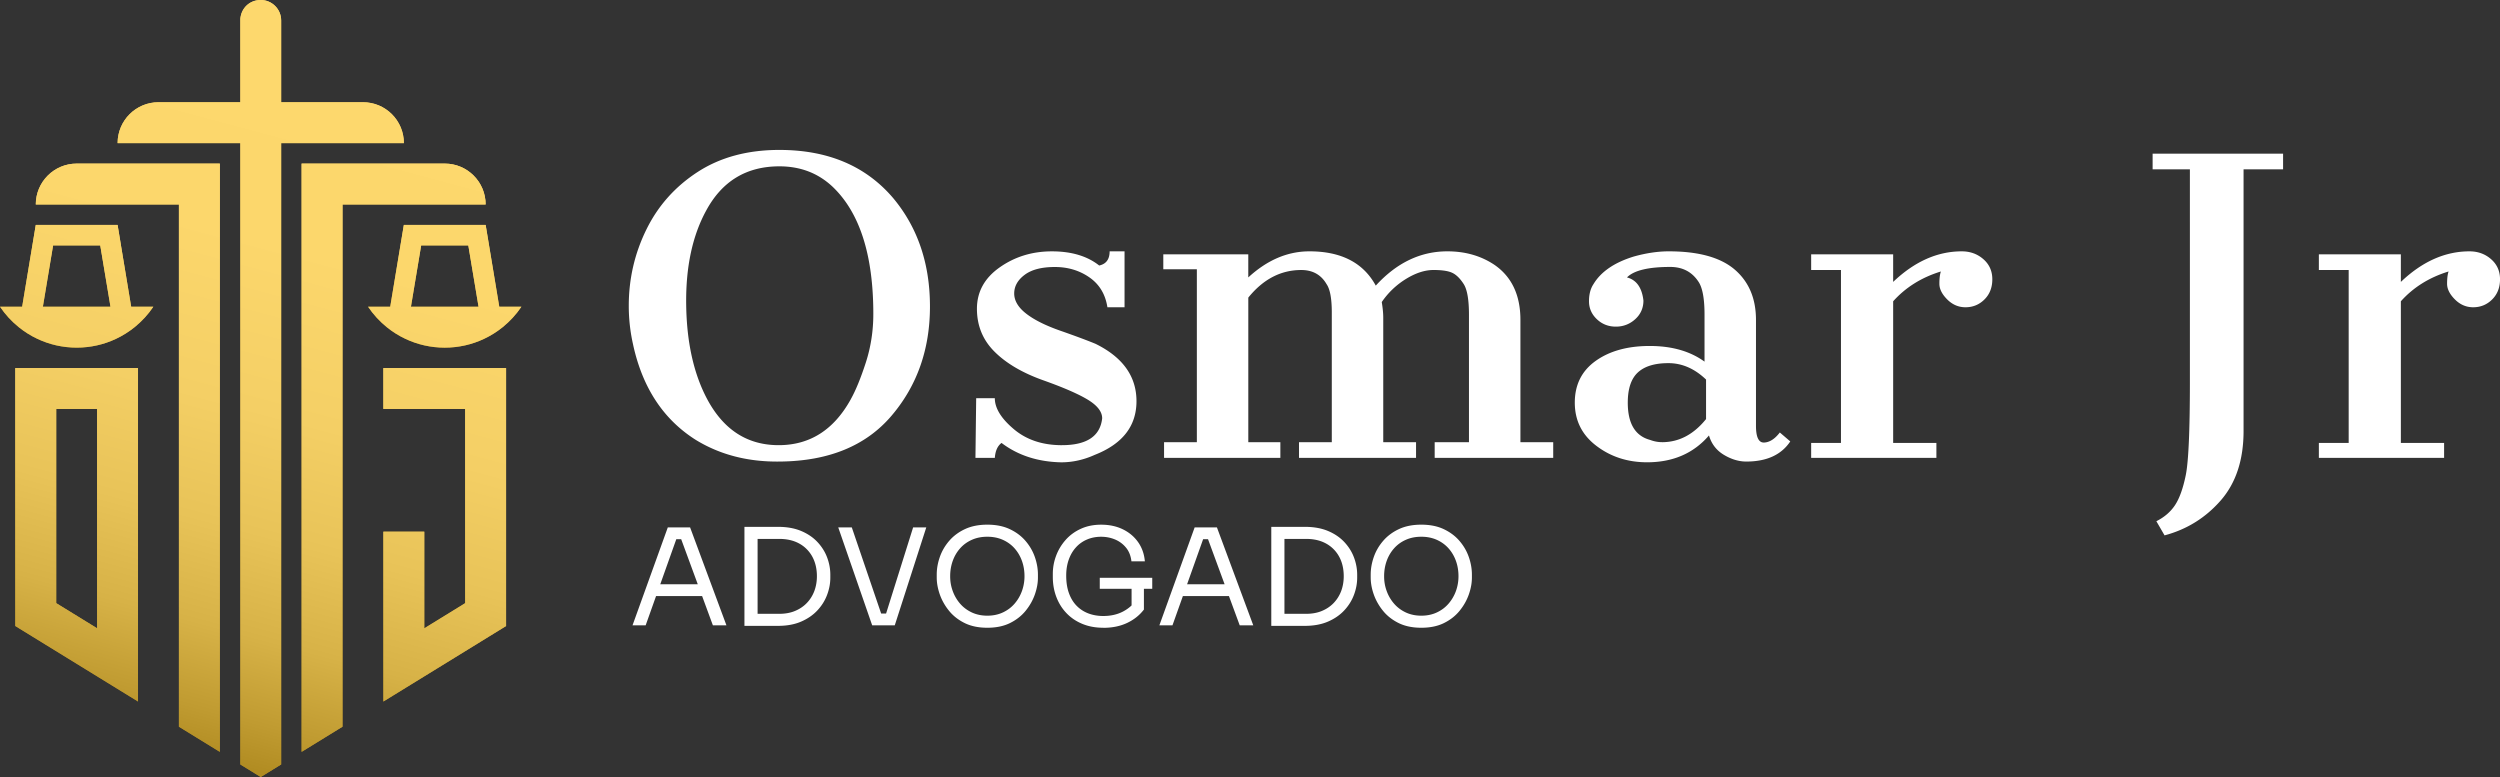 <svg xmlns="http://www.w3.org/2000/svg" xmlns:xlink="http://www.w3.org/1999/xlink" viewBox="0 0 1122.9 349.01">
  <rect x="0" y="0" width="1122.9" height="349.01" fill="#333333" stroke="none"/>
  <defs>
    <linearGradient id="linear-gradient" x1="110.27" x2="180.79" y1="330.95" y2="67.74" gradientUnits="userSpaceOnUse">
      <stop offset="0" stop-color="#b18c22"/>
      <stop offset="1" stop-color="#fed96e"/>
    </linearGradient>
    <linearGradient xlink:href="#linear-gradient" id="linear-gradient-2" x1="17.56" x2="55.01" y1="303.19" y2="163.45"/>
    <linearGradient xlink:href="#linear-gradient" id="linear-gradient-3" x1="174.95" x2="216.09" y1="315.83" y2="162.31"/>
    <linearGradient xlink:href="#linear-gradient" id="linear-gradient-4" x1="29.48" x2="44.85" y1="156.28" y2="98.9"/>
    <linearGradient xlink:href="#linear-gradient" id="linear-gradient-5" x1="194.8" x2="210.17" y1="156.28" y2="98.9"/>
    <linearGradient xlink:href="#linear-gradient" id="linear-gradient-6" x1="29.13" x2="95.19" y1="319.05" y2="72.53"/>
    <linearGradient xlink:href="#linear-gradient" id="linear-gradient-7" x1="54.79" x2="142.12" y1="332.31" y2="6.38"/>
    <linearGradient id="linear-gradient-8" x1="79.58" x2="186.69" y1="336.63" y2="-63.1" gradientUnits="userSpaceOnUse">
      <stop offset="0" stop-color="#b18c22"/>
      <stop offset=".05" stop-color="#c09b31"/>
      <stop offset=".14" stop-color="#d7b247"/>
      <stop offset=".25" stop-color="#e8c358"/>
      <stop offset=".38" stop-color="#f4cf65"/>
      <stop offset=".56" stop-color="#fcd76c"/>
      <stop offset="1" stop-color="#fed96e"/>
    </linearGradient>
    <style>
      .cls-10{fill:url(#linear-gradient-8)}
    </style>
  </defs>
  <path fill="#fff" d="M284.43 155.08a78.617 78.617 0 0 1-2.01-17.75c0-12.05 2.62-23.44 7.87-34.16 5.24-10.72 12.94-19.36 23.1-25.95 10.16-6.58 22.38-9.88 36.67-9.88 21.88 0 38.95 7.26 51.23 21.77 10.94 13.17 16.41 29.36 16.41 48.55s-5.75 35.55-17.25 49.06c-11.5 13.51-28.19 20.37-50.06 20.59-14.29.22-26.9-3.01-37.84-9.71-14.51-9.15-23.89-23.32-28.13-42.53Zm97.78 24.11c2.23-4.02 4.46-9.49 6.7-16.41 2.23-6.92 3.35-14.17 3.35-21.77 0-26.56-6.14-45.65-18.42-57.26-6.48-6.03-14.4-9.04-23.77-9.04-14.73 0-25.67 6.59-32.82 19.76-6.25 11.38-9.27 25.51-9.04 42.36.22 16.86 3.35 30.97 9.38 42.36 7.37 13.84 18.08 20.76 32.15 20.76s24.89-6.92 32.48-20.76Zm94.76 20.76c11.16 0 17.19-4.02 18.08-12.06 0-2.9-2.07-5.63-6.19-8.2-4.13-2.56-10.88-5.53-20.26-8.87s-16.69-7.64-21.93-12.89c-5.25-5.24-7.87-11.66-7.87-19.25s3.4-13.78 10.21-18.58c6.81-4.8 14.62-7.2 23.44-7.2s15.91 2.12 21.26 6.36c3.12-.67 4.69-2.79 4.69-6.36h6.7v25.11h-7.7c-.89-5.8-3.57-10.27-8.04-13.39-4.47-3.12-9.66-4.69-15.57-4.69s-10.44 1.17-13.56 3.52c-3.13 2.34-4.69 5.14-4.69 8.37s1.78 6.25 5.36 9.04c3.57 2.79 8.71 5.36 15.4 7.7 6.7 2.34 11.94 4.3 15.74 5.86 12.27 6.03 18.42 14.62 18.42 25.78s-6.25 19.2-18.75 24.11c-4.91 2.23-9.94 3.35-15.07 3.35-10.5-.22-19.42-3.12-26.79-8.71-1.79 1.34-2.79 3.57-3.01 6.7h-8.71l.33-26.79h8.37c0 4.47 2.85 9.1 8.54 13.9 5.69 4.8 12.89 7.2 21.6 7.2Zm111.17-87.06c14.29 0 24.22 5.14 29.8 15.4 9.38-10.27 20.09-15.4 32.15-15.4 8.04 0 15.07 2.01 21.1 6.03 7.81 5.36 11.72 13.62 11.72 24.78v54.92h14.73v7.03H644.4v-7.03h15.4v-57.26c0-6.7-.79-11.27-2.34-13.73-1.56-2.45-3.24-4.13-5.02-5.02-1.79-.89-4.63-1.34-8.54-1.34s-8.04 1.34-12.39 4.02a35.792 35.792 0 0 0-10.88 10.38c.44 2.68.67 5.02.67 7.03v55.92h14.73v7.03h-52.57v-7.03h14.73v-58.26c0-6.25-.79-10.49-2.34-12.72-2.46-4.24-6.25-6.36-11.39-6.36-9.16 0-17.08 4.13-23.77 12.39v64.96h14.4v7.03h-52.24v-7.03h14.73v-77.7h-15.07v-6.7h38.17v10.38c8.48-7.81 17.63-11.72 27.46-11.72Zm142.65 11.72c4.24 1.12 6.7 4.58 7.37 10.38 0 3.35-1.23 6.14-3.68 8.37-2.46 2.23-5.36 3.35-8.71 3.35s-6.19-1.11-8.54-3.35c-2.34-2.23-3.52-4.91-3.52-8.04s.67-5.69 2.01-7.7c3.35-5.58 9.38-9.71 18.08-12.39 5.58-1.56 10.83-2.34 15.74-2.34 13.39 0 23.27 2.74 29.63 8.2 6.36 5.47 9.54 13.01 9.54 22.6v47.55c0 5.14 1.22 7.65 3.68 7.53 2.45-.11 4.8-1.62 7.03-4.52l4.69 4.02c-4.02 6.03-10.61 9.04-19.76 9.04-3.35 0-6.7-1-10.05-3.01-3.35-2.01-5.58-4.91-6.7-8.71-6.92 8.04-16.19 12.05-27.79 12.05-8.71 0-16.3-2.45-22.77-7.37-6.48-4.91-9.71-11.38-9.71-19.42s3.12-14.28 9.38-18.75c6.25-4.46 14.34-6.7 24.28-6.7s18.13 2.34 24.61 7.03v-21.1c0-7.14-.9-12.05-2.68-14.73-2.9-4.46-7.15-6.7-12.72-6.7-9.83 0-16.3 1.56-19.42 4.69Zm15.74 74c7.59 0 14.17-3.46 19.76-10.38v-17.75c-5.14-4.91-10.77-7.37-16.91-7.37s-10.71 1.4-13.73 4.19c-3.01 2.79-4.52 7.31-4.52 13.56 0 9.38 3.35 14.96 10.05 16.74 1.78.67 3.57 1 5.36 1Zm103.8-71.99c9.6-9.15 19.87-13.73 30.81-13.73 3.79 0 7.03 1.17 9.71 3.52 2.68 2.34 4.02 5.36 4.02 9.04s-1.17 6.7-3.52 9.04c-2.34 2.34-5.19 3.52-8.54 3.52-3.13 0-5.86-1.17-8.2-3.52-2.34-2.34-3.52-4.69-3.52-7.03s.22-4.19.67-5.52c-8.71 2.68-15.85 7.15-21.43 13.39v63.62h19.42v6.7H813.5v-6.7h13.39v-77.69H813.5v-7.03h36.83v12.39Zm126.58 100.29c2.01-3.01 3.63-7.53 4.86-13.56 1.22-6.03 1.84-19.98 1.84-41.86V76.06h-16.74v-7.03h58.6v7.03h-17.75v117.53c0 12.94-3.41 23.32-10.21 31.14-6.81 7.81-15.24 13.06-25.28 15.74l-3.68-6.36c3.57-1.79 6.36-4.19 8.37-7.2Zm101.46-100.29c9.6-9.15 19.87-13.73 30.81-13.73 3.79 0 7.03 1.17 9.71 3.52 2.68 2.34 4.02 5.36 4.02 9.04s-1.17 6.7-3.52 9.04c-2.34 2.34-5.19 3.52-8.54 3.52-3.13 0-5.86-1.17-8.2-3.52-2.34-2.34-3.52-4.69-3.52-7.03s.22-4.19.67-5.52c-8.71 2.68-15.85 7.15-21.43 13.39v63.62h19.42v6.7h-56.25v-6.7h13.39v-77.69h-13.39v-7.03h36.83v12.39ZM284.1 280.88l15.85-44h10.01l16.33 44h-6.09l-14.77-40.14 2.89 1.45h-7.11l3.07-1.45L290 280.88h-5.91Zm9.46-13.14 1.99-5.3h18.99l1.99 5.3h-22.96Zm40.81 13.38v-44.48h5.91v44.48h-5.91Zm4.7 0v-5.42h10.97c2.65 0 5.01-.43 7.08-1.3 2.07-.86 3.84-2.06 5.3-3.59 1.47-1.53 2.58-3.32 3.35-5.36.76-2.05 1.15-4.26 1.15-6.63 0-2.49-.38-4.75-1.15-6.78a15 15 0 0 0-3.35-5.3c-1.47-1.51-3.24-2.66-5.3-3.47-2.07-.8-4.43-1.21-7.08-1.21h-10.97v-5.42h10.37c3.98 0 7.43.61 10.37 1.84 2.93 1.23 5.37 2.87 7.32 4.94 1.95 2.07 3.41 4.38 4.37 6.93s1.45 5.15 1.45 7.8v1.33c0 2.57-.48 5.14-1.45 7.71-.96 2.57-2.42 4.9-4.37 6.99-1.95 2.09-4.39 3.77-7.32 5.03-2.93 1.27-6.39 1.9-10.37 1.9h-10.37Zm52.68-.24-15.25-44h6.09l13.68 40.14-2.89-1.45h7.23l-3.07 1.45 12.6-40.14h5.91l-14.16 44h-10.13Zm51.72 1.08c-3.94 0-7.33-.7-10.19-2.11-2.85-1.41-5.2-3.25-7.05-5.55-1.85-2.29-3.22-4.74-4.13-7.35-.9-2.61-1.36-5.12-1.36-7.54v-1.33c0-2.61.46-5.24 1.39-7.9.92-2.65 2.33-5.07 4.22-7.26 1.89-2.19 4.25-3.95 7.08-5.27s6.18-1.99 10.04-1.99 7.2.66 10.04 1.99 5.19 3.08 7.08 5.27c1.89 2.19 3.29 4.61 4.22 7.26.92 2.65 1.39 5.28 1.39 7.9v1.33c0 2.41-.45 4.92-1.36 7.54s-2.28 5.06-4.13 7.35-4.2 4.14-7.05 5.55c-2.85 1.41-6.25 2.11-10.19 2.11Zm0-5.42c2.57 0 4.89-.48 6.96-1.45 2.07-.96 3.83-2.28 5.27-3.95 1.45-1.67 2.55-3.56 3.31-5.67.76-2.11 1.15-4.33 1.15-6.66 0-2.45-.38-4.74-1.15-6.87-.76-2.13-1.87-4.01-3.31-5.64-1.45-1.63-3.21-2.9-5.27-3.83-2.07-.92-4.39-1.39-6.96-1.39s-4.89.46-6.96 1.39c-2.07.92-3.83 2.2-5.27 3.83-1.45 1.63-2.55 3.51-3.31 5.64-.76 2.13-1.15 4.42-1.15 6.87s.38 4.55 1.15 6.66c.76 2.11 1.87 4 3.31 5.67 1.45 1.67 3.2 2.98 5.27 3.95 2.07.96 4.39 1.45 6.96 1.45Zm52.07 5.42c-3.42 0-6.51-.56-9.28-1.69-2.77-1.12-5.15-2.71-7.14-4.76-1.99-2.05-3.53-4.47-4.61-7.26s-1.63-5.84-1.63-9.13v-1.33c0-2.81.49-5.54 1.48-8.17.98-2.63 2.41-5 4.28-7.11 1.87-2.11 4.15-3.78 6.84-5 2.69-1.23 5.73-1.84 9.1-1.84 3.66 0 6.91.69 9.76 2.08 2.85 1.39 5.14 3.32 6.87 5.79 1.73 2.47 2.73 5.33 3.01 8.59h-6.03c-.28-2.45-1.08-4.49-2.41-6.12a12.591 12.591 0 0 0-4.91-3.68c-1.95-.82-4.05-1.24-6.3-1.24s-4.4.41-6.33 1.24c-1.93.82-3.59 2-4.97 3.53-1.39 1.53-2.46 3.36-3.22 5.49-.76 2.13-1.15 4.52-1.15 7.17 0 3.01.41 5.66 1.24 7.93.82 2.27 1.98 4.16 3.47 5.67 1.49 1.51 3.24 2.64 5.27 3.41 2.03.76 4.25 1.15 6.66 1.15 3.41 0 6.42-.69 9.01-2.08 2.59-1.39 4.55-3.18 5.88-5.39l-2.17 7.17V263.3h5.54v10.49c-1.97 2.57-4.5 4.58-7.59 6.03-3.09 1.45-6.65 2.17-10.67 2.17Zm-1.57-17.48v-4.94h23.57v4.94h-23.57Zm26.77 16.4 15.85-44h10l16.33 44h-6.09l-14.77-40.14 2.89 1.45h-7.11l3.07-1.45-14.29 40.14h-5.91Zm9.46-13.14 1.99-5.3h18.99l1.99 5.3H530.2Zm40.81 13.38v-44.48h5.91v44.48h-5.91Zm4.7 0v-5.42h10.97c2.65 0 5.01-.43 7.08-1.3 2.07-.86 3.84-2.06 5.3-3.59s2.58-3.32 3.35-5.36c.76-2.05 1.14-4.26 1.14-6.63 0-2.49-.38-4.75-1.14-6.78-.76-2.03-1.88-3.8-3.35-5.3s-3.23-2.66-5.3-3.47c-2.07-.8-4.43-1.21-7.08-1.21h-10.97v-5.42h10.37c3.98 0 7.43.61 10.37 1.84s5.37 2.87 7.32 4.94c1.95 2.07 3.41 4.38 4.37 6.93s1.45 5.15 1.45 7.8v1.33c0 2.57-.48 5.14-1.45 7.71-.96 2.57-2.42 4.9-4.37 6.99-1.95 2.09-4.39 3.77-7.32 5.03s-6.39 1.9-10.37 1.9h-10.37Zm62.68.84c-3.94 0-7.33-.7-10.19-2.11-2.85-1.41-5.2-3.25-7.05-5.55-1.85-2.29-3.22-4.74-4.13-7.35s-1.36-5.12-1.36-7.54v-1.33c0-2.61.46-5.24 1.39-7.9.92-2.65 2.33-5.07 4.22-7.26 1.89-2.19 4.25-3.95 7.08-5.27 2.83-1.33 6.18-1.99 10.04-1.99s7.2.66 10.04 1.99c2.83 1.33 5.19 3.08 7.08 5.27 1.89 2.19 3.29 4.61 4.22 7.26.92 2.65 1.39 5.28 1.39 7.9v1.33c0 2.41-.45 4.92-1.36 7.54s-2.28 5.06-4.13 7.35-4.2 4.14-7.05 5.55c-2.85 1.41-6.25 2.11-10.19 2.11Zm0-5.42c2.57 0 4.89-.48 6.96-1.45 2.07-.96 3.83-2.28 5.27-3.95 1.45-1.67 2.55-3.56 3.32-5.67.76-2.11 1.15-4.33 1.15-6.66 0-2.45-.38-4.74-1.15-6.87-.76-2.13-1.87-4.01-3.32-5.64-1.45-1.63-3.21-2.9-5.27-3.83-2.07-.92-4.39-1.39-6.96-1.39s-4.89.46-6.96 1.39c-2.07.92-3.83 2.2-5.27 3.83-1.45 1.63-2.55 3.51-3.32 5.64-.76 2.13-1.15 4.42-1.15 6.87s.38 4.55 1.15 6.66c.76 2.11 1.87 4 3.32 5.67 1.45 1.67 3.2 2.98 5.27 3.95 2.07.96 4.39 1.45 6.96 1.45Z"/>
  <path fill="url(#linear-gradient)" d="M199.76 73.48h-64.29V337.7l18.37-11.3V91.85h64.29c0-10.15-8.22-18.37-18.37-18.37Z"/>
  <path fill="url(#linear-gradient-2)" d="m6.88 281.18 18.37 11.3 18.37 11.3 18.37 11.3V165.32H6.88v115.86Zm18.37-97.5h18.37v98.53l-18.37-11.3v-87.23Z"/>
  <path fill="url(#linear-gradient-3)" d="M172.2 183.69h36.74v87.23l-18.37 11.3V238.8H172.2v76.29l18.37-11.3 18.37-11.3 18.37-11.31V165.32H172.2v18.37z"/>
  <path fill="url(#linear-gradient-4)" d="m54.34 110.21-1.53-9.18H16.07l-1.53 9.18-4.59 27.55H0c2.33 3.47 5.17 6.57 8.42 9.19 2.57 2.08 5.4 3.86 8.43 5.28 5.34 2.51 11.3 3.91 17.59 3.91s12.25-1.4 17.59-3.91c3.03-1.42 5.86-3.2 8.43-5.28 3.24-2.62 6.09-5.72 8.41-9.19h-9.95l-4.59-27.55Zm-35.08 27.55 4.59-27.55h21.18l4.59 27.55H19.26Z"/>
  <path fill="url(#linear-gradient-5)" d="m224.25 137.77-4.59-27.55-1.53-9.18h-36.74l-1.53 9.18-4.59 27.55h-9.95c2.33 3.47 5.17 6.57 8.41 9.19 2.57 2.08 5.4 3.86 8.43 5.28 5.34 2.51 11.3 3.91 17.59 3.91s12.25-1.4 17.59-3.91c3.03-1.42 5.86-3.2 8.43-5.28 3.25-2.62 6.09-5.72 8.42-9.19h-9.95Zm-39.67 0 4.59-27.55h21.18l4.59 27.55h-30.36Z"/>
  <path fill="url(#linear-gradient-6)" d="M16.07 91.85h64.29V326.4l18.37 11.3V73.48H34.44c-10.14 0-18.37 8.22-18.37 18.37Z"/>
  <path fill="url(#linear-gradient-7)" d="M163.04 45.92h-36.75V9.19c0-5.07-4.11-9.19-9.18-9.19s-8.78 3.72-9.15 8.45v37.47H71.19c-10.14 0-18.37 8.22-18.37 18.37h55.14v279.08l9.15 5.63 9.18-5.65V64.29h55.12c0-10.15-8.22-18.37-18.37-18.37Z"/>
  <path d="M199.76 73.48h-64.29V337.7l18.37-11.3V91.85h64.29c0-10.15-8.22-18.37-18.37-18.37ZM6.88 281.18l18.37 11.3 18.37 11.3 18.37 11.3V165.32H6.88v115.86Zm18.37-97.5h18.37v98.53l-18.37-11.3v-87.23Z" class="cls-10"/>
  <path d="M172.2 183.69h36.74v87.23l-18.37 11.3V238.8H172.2v76.29l18.37-11.3 18.37-11.3 18.37-11.31V165.32H172.2v18.37zM54.34 110.21l-1.53-9.18H16.07l-1.53 9.18-4.59 27.55H0c2.33 3.47 5.17 6.57 8.42 9.19 2.57 2.08 5.4 3.86 8.43 5.28 5.34 2.51 11.3 3.91 17.59 3.91s12.25-1.4 17.59-3.91c3.03-1.42 5.86-3.2 8.43-5.28 3.24-2.62 6.09-5.72 8.41-9.19h-9.95l-4.59-27.55Zm-35.08 27.55 4.59-27.55h21.18l4.59 27.55H19.26Zm204.99.01-4.59-27.55-1.53-9.18h-36.74l-1.53 9.18-4.59 27.55h-9.95c2.33 3.47 5.17 6.57 8.41 9.19 2.57 2.08 5.4 3.86 8.43 5.28 5.34 2.51 11.3 3.91 17.59 3.91s12.25-1.4 17.59-3.91c3.03-1.42 5.86-3.2 8.43-5.28 3.25-2.62 6.09-5.72 8.42-9.19h-9.95Zm-39.67 0 4.59-27.55h21.18l4.59 27.55h-30.36Z" class="cls-10"/>
  <path d="M16.07 91.85h64.29V326.4l18.37 11.3V73.48H34.44c-10.14 0-18.37 8.22-18.37 18.37Z" class="cls-10"/>
  <path d="M163.04 45.92h-36.75V9.19c0-5.07-4.11-9.19-9.18-9.19s-8.78 3.72-9.15 8.45v37.47H71.19c-10.14 0-18.37 8.22-18.37 18.37h55.14v279.08l9.15 5.63 9.18-5.65V64.29h55.12c0-10.15-8.22-18.37-18.37-18.37Z" class="cls-10"/>
</svg>